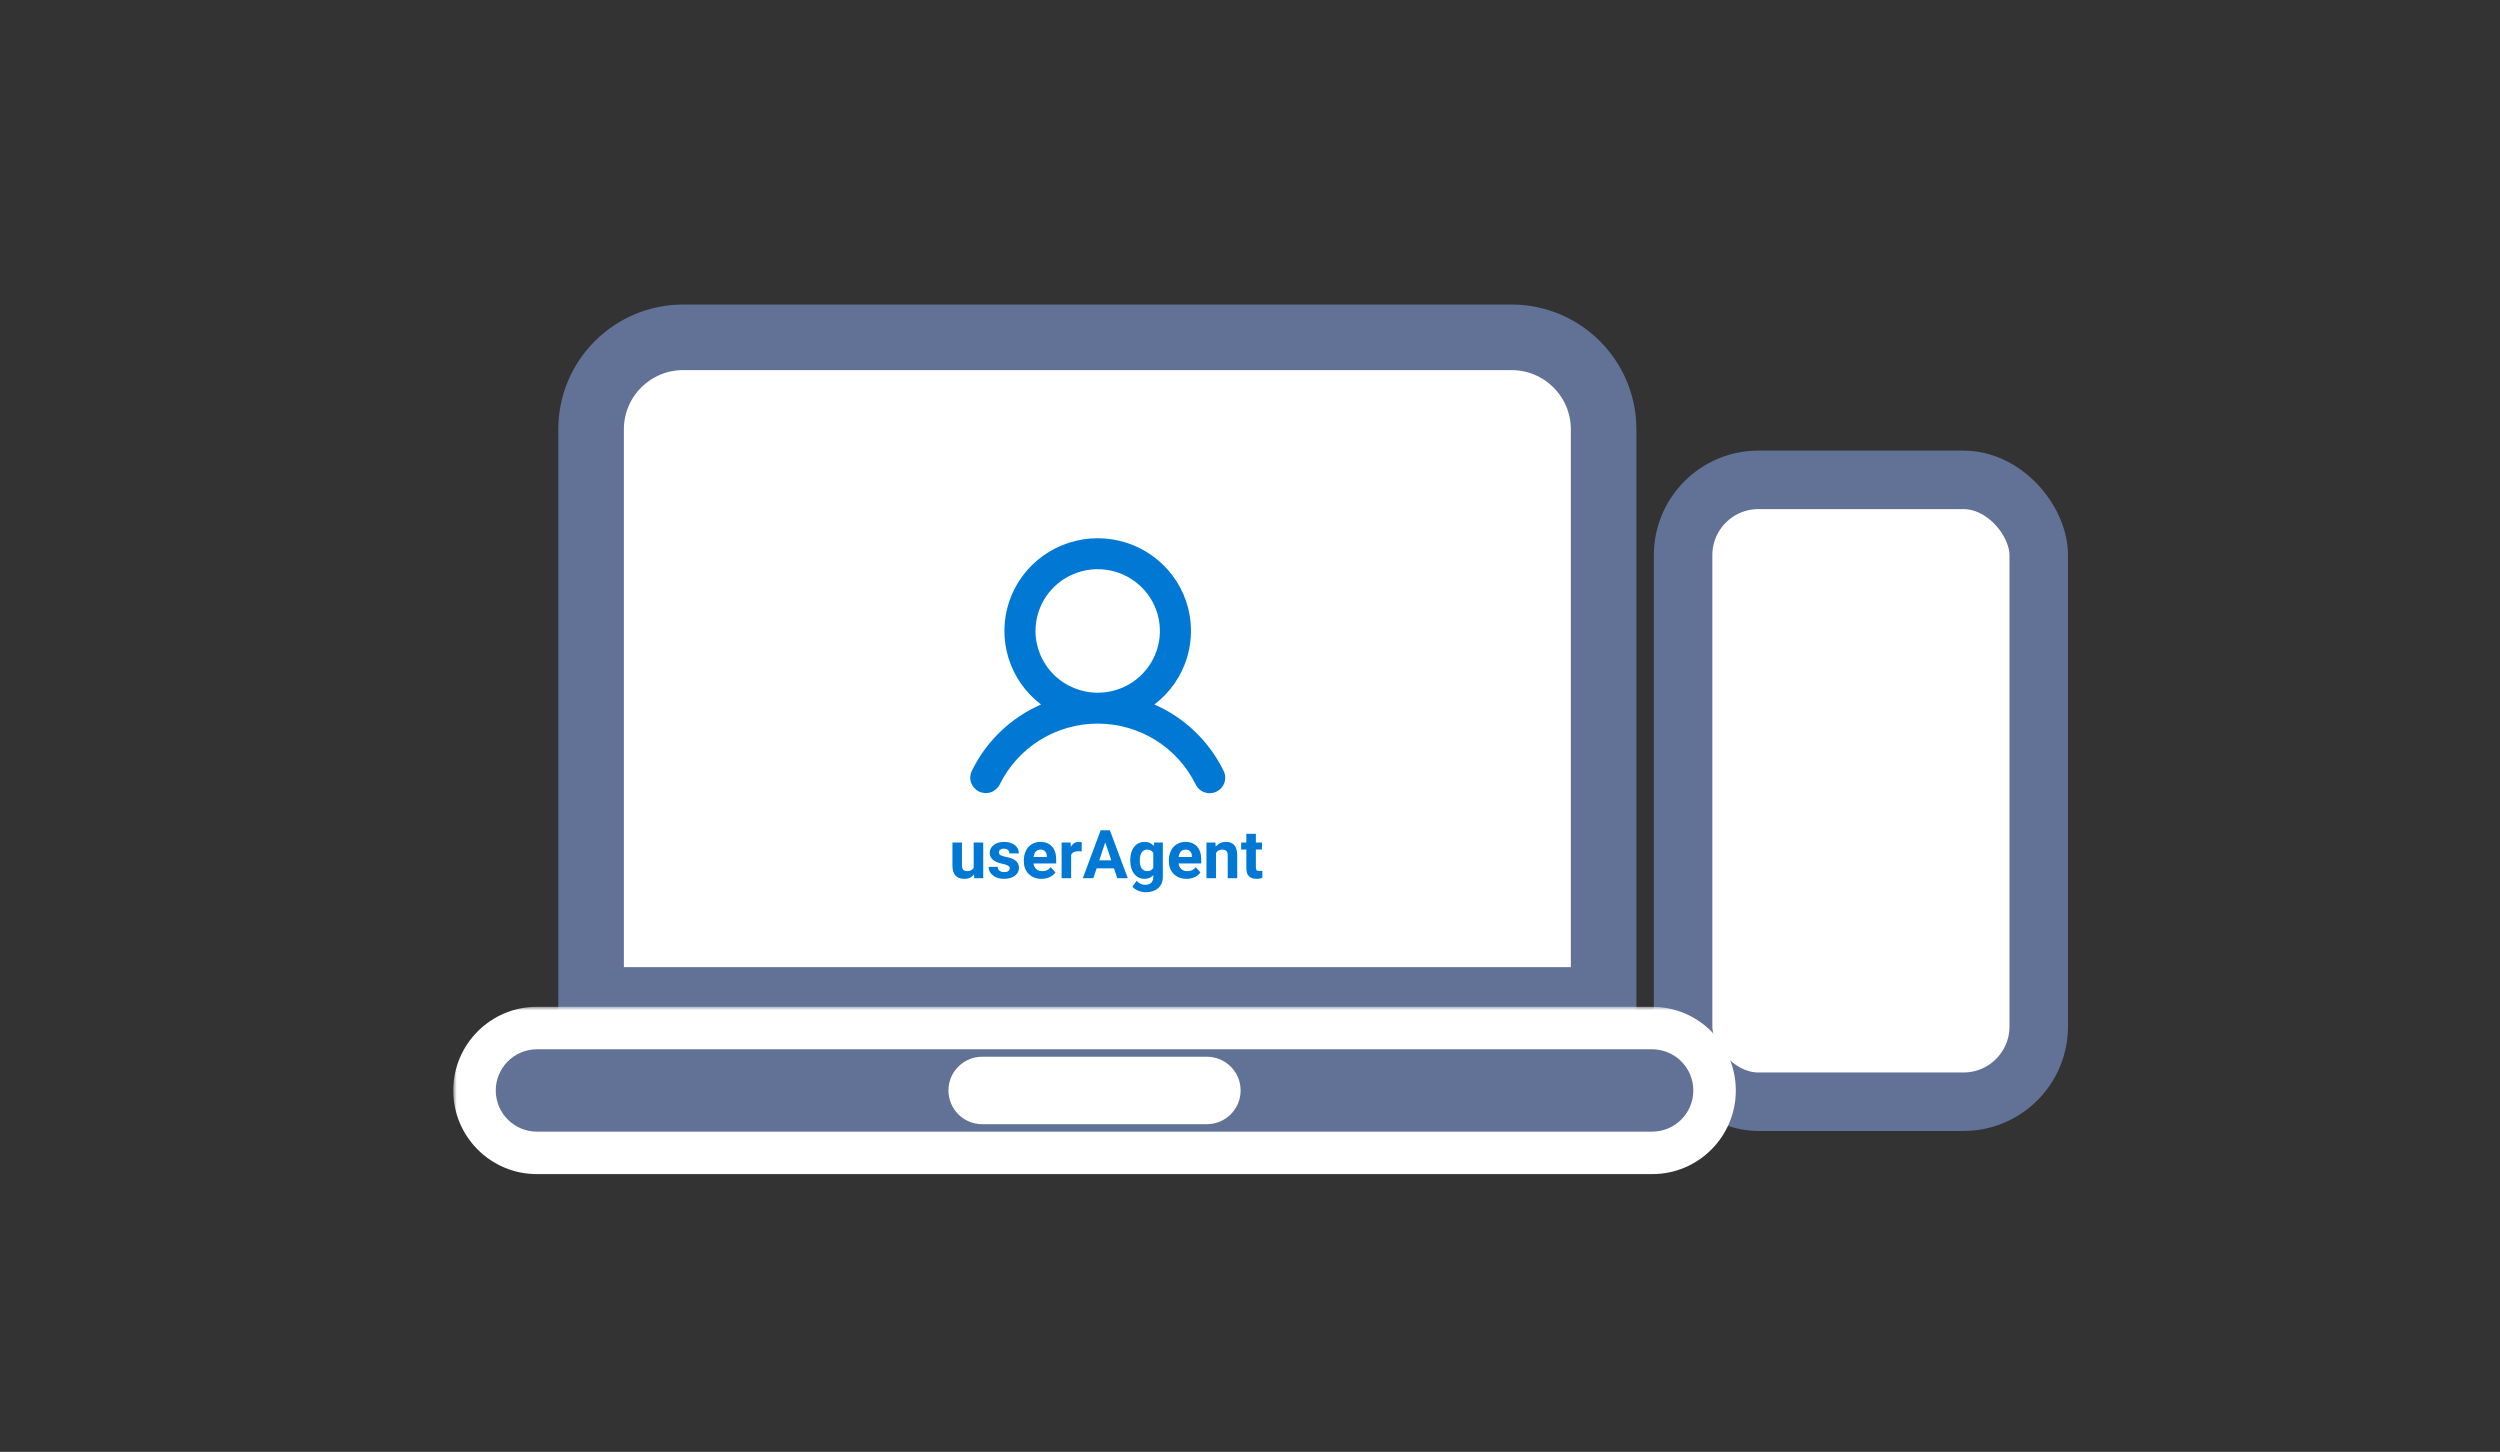 <svg width="353" height="205" viewBox="0 0 353 205" fill="none" xmlns="http://www.w3.org/2000/svg">
<rect x="0" y="0" width="353" height="205" fill="#333333" stroke="none"/>
<rect x="237.655" y="67.757" width="50.215" height="87.806" rx="10.63" fill="white" stroke="#617296" stroke-width="8.26"/>
<path d="M96.464 47.63H213.429C220.613 47.63 226.432 53.45 226.432 60.626V141.186H83.461V60.626C83.461 53.45 89.281 47.63 96.464 47.63Z" fill="white" stroke="#617296" stroke-width="9.26"/>
<path d="M172.77 108.848C172.899 109.106 172.976 109.386 172.995 109.674C173.014 109.961 172.976 110.249 172.883 110.521C172.79 110.794 172.643 111.045 172.451 111.261C172.26 111.477 172.027 111.653 171.766 111.78C171.506 111.906 171.223 111.979 170.933 111.996C170.644 112.013 170.354 111.973 170.08 111.878C169.806 111.783 169.554 111.635 169.339 111.443C169.123 111.251 168.947 111.018 168.822 110.759C167.56 108.184 165.595 106.014 163.15 104.496C160.705 102.978 157.88 102.173 154.996 102.173C152.112 102.173 149.287 102.978 146.842 104.496C144.397 106.014 142.432 108.184 141.17 110.759C140.915 111.278 140.462 111.676 139.911 111.865C139.361 112.053 138.757 112.017 138.234 111.763C137.71 111.51 137.31 111.06 137.12 110.514C136.93 109.967 136.967 109.368 137.222 108.848C139.254 104.67 142.717 101.346 146.992 99.472C144.804 97.81 143.196 95.51 142.393 92.893C141.59 90.277 141.634 87.477 142.517 84.886C143.401 82.296 145.08 80.045 147.318 78.451C149.556 76.857 152.242 76 154.996 76C157.751 76 160.436 76.857 162.674 78.451C164.913 80.045 166.591 82.296 167.475 84.886C168.358 87.477 168.402 90.277 167.599 92.893C166.796 95.51 165.188 97.81 163 99.472C167.275 101.346 170.738 104.67 172.77 108.848ZM154.996 97.812C156.733 97.812 158.431 97.301 159.876 96.343C161.32 95.384 162.446 94.022 163.111 92.429C163.775 90.835 163.949 89.082 163.61 87.39C163.272 85.698 162.435 84.144 161.207 82.925C159.978 81.705 158.413 80.874 156.71 80.538C155.006 80.201 153.24 80.374 151.635 81.034C150.03 81.694 148.658 82.812 147.693 84.246C146.728 85.68 146.213 87.366 146.213 89.091C146.216 91.403 147.142 93.62 148.788 95.255C150.435 96.89 152.667 97.81 154.996 97.812Z" fill="#0078D4"/>
<mask id="path-4-outside-1_851_9248" maskUnits="userSpaceOnUse" x="64" y="142.16" width="182" height="24" fill="black">
<rect fill="white" x="64" y="142.16" width="182" height="24"/>
<path fill-rule="evenodd" clip-rule="evenodd" d="M75.814 145.16C70.946 145.16 67 149.106 67 153.974C67 158.841 70.946 162.787 75.814 162.787H233.283C238.151 162.787 242.097 158.841 242.097 153.974C242.097 149.106 238.151 145.16 233.283 145.16H75.814ZM138.684 155.736C137.71 155.736 136.921 154.947 136.921 153.974C136.921 153 137.71 152.211 138.684 152.211H170.413C171.386 152.211 172.175 153 172.175 153.974C172.175 154.947 171.386 155.736 170.413 155.736H138.684Z"/>
</mask>
<path fill-rule="evenodd" clip-rule="evenodd" d="M75.814 145.16C70.946 145.16 67 149.106 67 153.974C67 158.841 70.946 162.787 75.814 162.787H233.283C238.151 162.787 242.097 158.841 242.097 153.974C242.097 149.106 238.151 145.16 233.283 145.16H75.814ZM138.684 155.736C137.71 155.736 136.921 154.947 136.921 153.974C136.921 153 137.71 152.211 138.684 152.211H170.413C171.386 152.211 172.175 153 172.175 153.974C172.175 154.947 171.386 155.736 170.413 155.736H138.684Z" fill="#617296"/>
<path d="M70 153.974C70 150.763 72.603 148.16 75.814 148.16V142.16C69.289 142.16 64 147.449 64 153.974H70ZM75.814 159.787C72.603 159.787 70 157.185 70 153.974H64C64 160.498 69.289 165.787 75.814 165.787V159.787ZM233.283 159.787H75.814V165.787H233.283V159.787ZM239.097 153.974C239.097 157.184 236.494 159.787 233.283 159.787V165.787C239.807 165.787 245.097 160.498 245.097 153.974H239.097ZM233.283 148.16C236.494 148.16 239.097 150.763 239.097 153.974H245.097C245.097 147.449 239.808 142.16 233.283 142.16V148.16ZM75.814 148.16H233.283V142.16H75.814V148.16ZM133.921 153.974C133.921 156.604 136.053 158.736 138.684 158.736V152.736C139.367 152.736 139.921 153.29 139.921 153.974H133.921ZM138.684 149.211C136.053 149.211 133.921 151.343 133.921 153.974H139.921C139.921 154.657 139.367 155.211 138.684 155.211V149.211ZM170.413 149.211H138.684V155.211H170.413V149.211ZM175.175 153.974C175.175 151.343 173.043 149.211 170.413 149.211V155.211C169.729 155.211 169.175 154.657 169.175 153.974H175.175ZM170.413 158.736C173.043 158.736 175.175 156.604 175.175 153.974H169.175C169.175 153.29 169.729 152.736 170.413 152.736V158.736ZM138.684 158.736H170.413V152.736H138.684V158.736Z" fill="white" mask="url(#path-4-outside-1_851_9248)"/>
<path d="M137.53 123.488C137.198 123.891 136.739 124.093 136.153 124.093C135.614 124.093 135.201 123.938 134.916 123.628C134.634 123.318 134.49 122.864 134.484 122.265V118.968H135.828V122.219C135.828 122.743 136.066 123.005 136.544 123.005C137 123.005 137.313 122.847 137.483 122.53V118.968H138.832V124H137.567L137.53 123.488ZM142.571 122.609C142.571 122.445 142.489 122.316 142.324 122.223C142.163 122.127 141.903 122.042 141.543 121.968C140.346 121.717 139.748 121.208 139.748 120.442C139.748 119.996 139.933 119.624 140.302 119.326C140.674 119.025 141.159 118.875 141.757 118.875C142.396 118.875 142.906 119.025 143.287 119.326C143.672 119.627 143.864 120.018 143.864 120.498H142.52C142.52 120.306 142.458 120.148 142.334 120.024C142.21 119.897 142.016 119.833 141.752 119.833C141.526 119.833 141.351 119.884 141.227 119.987C141.103 120.089 141.041 120.219 141.041 120.377C141.041 120.526 141.111 120.647 141.25 120.74C141.393 120.83 141.632 120.909 141.966 120.977C142.301 121.042 142.583 121.117 142.813 121.2C143.523 121.461 143.878 121.912 143.878 122.554C143.878 123.013 143.681 123.385 143.287 123.67C142.893 123.952 142.385 124.093 141.762 124.093C141.34 124.093 140.965 124.019 140.636 123.87C140.311 123.718 140.055 123.512 139.869 123.251C139.683 122.988 139.59 122.704 139.59 122.4H140.864C140.877 122.639 140.965 122.822 141.129 122.949C141.294 123.076 141.514 123.14 141.79 123.14C142.047 123.14 142.241 123.092 142.371 122.995C142.504 122.896 142.571 122.768 142.571 122.609ZM147.063 124.093C146.326 124.093 145.724 123.867 145.259 123.414C144.797 122.961 144.566 122.358 144.566 121.605V121.475C144.566 120.969 144.664 120.518 144.859 120.121C145.054 119.721 145.33 119.415 145.687 119.201C146.046 118.984 146.456 118.875 146.915 118.875C147.603 118.875 148.144 119.092 148.538 119.526C148.934 119.96 149.133 120.576 149.133 121.372V121.921H145.929C145.972 122.25 146.102 122.513 146.319 122.712C146.539 122.91 146.817 123.009 147.152 123.009C147.67 123.009 148.074 122.822 148.366 122.447L149.026 123.186C148.824 123.471 148.552 123.695 148.207 123.856C147.863 124.014 147.482 124.093 147.063 124.093ZM146.91 119.963C146.643 119.963 146.426 120.053 146.259 120.233C146.095 120.413 145.989 120.67 145.943 121.005H147.812V120.898C147.806 120.6 147.725 120.371 147.57 120.21C147.415 120.045 147.195 119.963 146.91 119.963ZM152.728 120.228C152.545 120.204 152.384 120.191 152.244 120.191C151.736 120.191 151.402 120.363 151.244 120.707V124H149.9V118.968H151.17L151.207 119.568C151.477 119.106 151.85 118.875 152.328 118.875C152.477 118.875 152.616 118.895 152.746 118.936L152.728 120.228ZM157.29 122.605H154.844L154.379 124H152.895L155.416 117.229H156.709L159.243 124H157.76L157.29 122.605ZM155.22 121.475H156.913L156.062 118.94L155.22 121.475ZM159.592 121.447C159.592 120.675 159.775 120.053 160.141 119.582C160.51 119.111 161.006 118.875 161.629 118.875C162.181 118.875 162.61 119.064 162.917 119.442L162.973 118.968H164.191V123.833C164.191 124.273 164.091 124.656 163.889 124.981C163.691 125.307 163.41 125.555 163.047 125.725C162.685 125.896 162.26 125.981 161.773 125.981C161.404 125.981 161.045 125.907 160.694 125.758C160.344 125.612 160.079 125.423 159.899 125.191L160.494 124.372C160.829 124.747 161.235 124.935 161.713 124.935C162.069 124.935 162.347 124.839 162.545 124.646C162.744 124.457 162.843 124.188 162.843 123.837V123.567C162.533 123.918 162.125 124.093 161.62 124.093C161.015 124.093 160.525 123.857 160.15 123.386C159.778 122.912 159.592 122.284 159.592 121.503V121.447ZM160.936 121.545C160.936 122 161.027 122.358 161.21 122.619C161.393 122.876 161.644 123.005 161.964 123.005C162.373 123.005 162.666 122.851 162.843 122.544V120.428C162.663 120.121 162.373 119.968 161.973 119.968C161.651 119.968 161.396 120.1 161.21 120.363C161.027 120.627 160.936 121.021 160.936 121.545ZM167.544 124.093C166.807 124.093 166.205 123.867 165.74 123.414C165.278 122.961 165.047 122.358 165.047 121.605V121.475C165.047 120.969 165.145 120.518 165.34 120.121C165.535 119.721 165.811 119.415 166.168 119.201C166.528 118.984 166.937 118.875 167.396 118.875C168.084 118.875 168.625 119.092 169.019 119.526C169.416 119.96 169.614 120.576 169.614 121.372V121.921H166.41C166.453 122.25 166.583 122.513 166.8 122.712C167.021 122.91 167.298 123.009 167.633 123.009C168.151 123.009 168.555 122.822 168.847 122.447L169.507 123.186C169.305 123.471 169.033 123.695 168.689 123.856C168.344 124.014 167.963 124.093 167.544 124.093ZM167.391 119.963C167.124 119.963 166.907 120.053 166.74 120.233C166.576 120.413 166.47 120.67 166.424 121.005H168.293V120.898C168.287 120.6 168.206 120.371 168.051 120.21C167.896 120.045 167.676 119.963 167.391 119.963ZM171.618 118.968L171.66 119.549C172.02 119.1 172.502 118.875 173.107 118.875C173.64 118.875 174.037 119.032 174.297 119.345C174.558 119.658 174.691 120.126 174.697 120.749V124H173.353V120.782C173.353 120.497 173.291 120.29 173.167 120.163C173.043 120.033 172.837 119.968 172.548 119.968C172.17 119.968 171.887 120.129 171.697 120.452V124H170.353V118.968H171.618ZM177.329 117.731V118.968H178.19V119.954H177.329V122.465C177.329 122.651 177.365 122.785 177.436 122.865C177.508 122.946 177.644 122.986 177.845 122.986C177.994 122.986 178.126 122.975 178.241 122.954V123.972C177.977 124.053 177.706 124.093 177.427 124.093C176.484 124.093 176.004 123.617 175.985 122.665V119.954H175.25V118.968H175.985V117.731H177.329Z" fill="#0078D4"/>
</svg>
